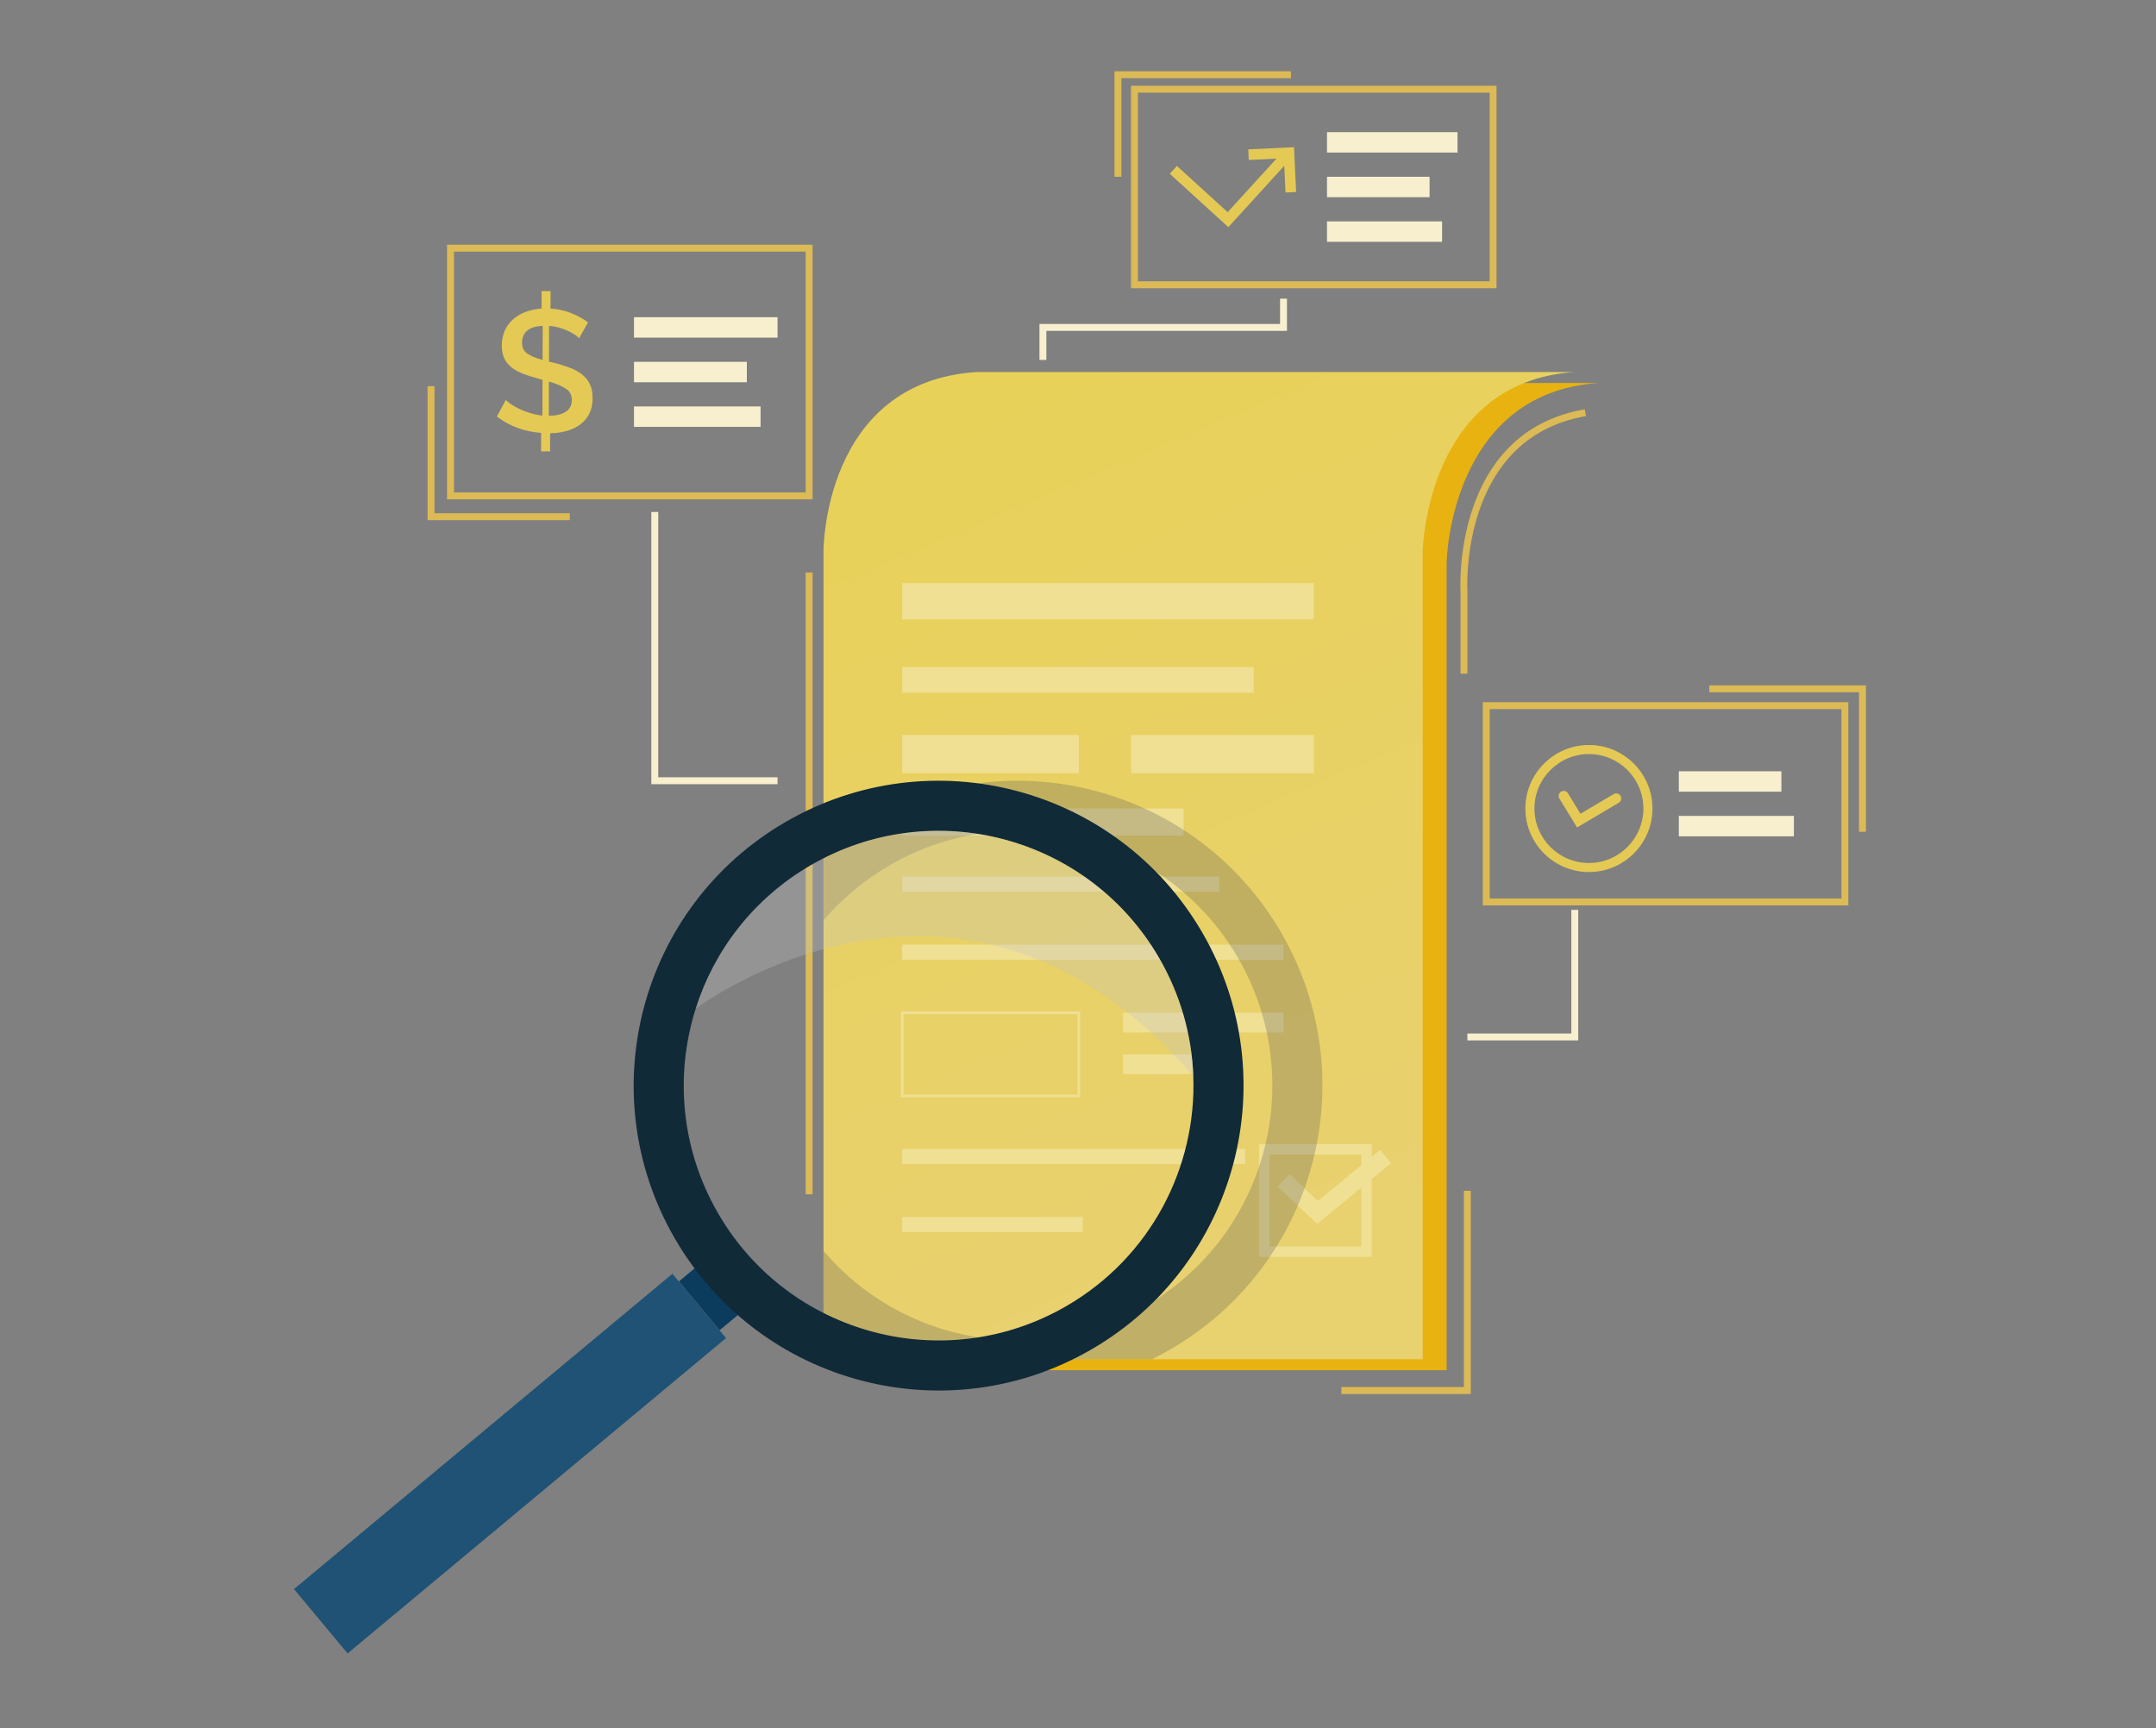 <?xml version="1.0" encoding="utf-8"?>
<!-- Generator: Adobe Illustrator 23.0.2, SVG Export Plug-In . SVG Version: 6.00 Build 0)  -->
<svg version="1.1" id="Слой_1" xmlns="http://www.w3.org/2000/svg" xmlns:xlink="http://www.w3.org/1999/xlink" x="0px" y="0px"
	 viewBox="0 0 2494.95 2000" style="enable-background:new 0 0 2494.95 2000;" xml:space="preserve">
<rect x="0" y="0" width="2494.95" height="2000" fill="#808080" stroke="none"/>
<style type="text/css">
	.st0{fill:#E8B310;}
	.st1{fill:#DCBA55;}
	.st2{fill:url(#SVGID_1_);}
	.st3{fill:#EFE094;}
	.st4{fill:#E4C955;}
	.st5{fill:#F7EFCE;}
	.st6{opacity:0.24;fill:#3F444F;}
	.st7{fill:#1F5275;}
	.st8{fill:#0B3C5D;}
	.st9{fill:#112A38;}
	.st10{opacity:0.3;fill:#C2C2C2;}
</style>
<path class="st0" d="M1850.05,443.28H1157.5c-177.63,11.82-176.85,207.5-176.85,207.5l0,0v935.06h693.41V650.78
	C1674.07,650.78,1677.35,454.45,1850.05,443.28z"/>
<g>
	<rect x="932.33" y="662.6" class="st1" width="8" height="719.68"/>
</g>
<g>
	<path class="st1" d="M1731.81,333.57h-423V99.25h423V333.57z M1316.81,325.57h407V107.25h-407V325.57z"/>
</g>
<g>
	<path class="st1" d="M940.33,577.96h-423V283.22h423V577.96z M525.34,569.96h407V291.22h-407V569.96z"/>
</g>
<g>
	<path class="st1" d="M2138.92,1047.89h-423v-235.2h423V1047.89z M1723.93,1039.89h407v-219.2h-407V1039.89z"/>
</g>
<linearGradient id="SVGID_1_" gradientUnits="userSpaceOnUse" x1="1570.405" y1="1431.55" x2="1084.491" y2="288.994">
	<stop  offset="0" style="stop-color:#E8D16F"/>
	<stop  offset="1" style="stop-color:#E8D155"/>
</linearGradient>
<path class="st2" d="M1822.36,430.59c-172.7,11.16-175.98,207.5-175.98,207.5v935.06H952.97V638.09c0,0-0.79-195.68,176.85-207.5
	H1822.36z"/>
<rect x="1044.02" y="674.86" class="st3" width="476.28" height="42.02"/>
<rect x="1044.02" y="772.04" class="st3" width="406.68" height="29.77"/>
<rect x="1044.02" y="850.62" class="st3" width="204.43" height="44.21"/>
<rect x="1308.87" y="850.62" class="st3" width="211.44" height="44.21"/>
<rect x="1044.02" y="935.77" class="st3" width="325.69" height="31.52"/>
<rect x="1044.02" y="1014.56" class="st3" width="366.95" height="17.51"/>
<rect x="1044.02" y="1093.36" class="st3" width="441.26" height="17.51"/>
<g>
	<path class="st3" d="M1249.96,1269.96h-207.43v-99.31h207.43V1269.96z M1045.52,1266.96h201.43v-93.31h-201.43V1266.96z"/>
</g>
<rect x="1299.68" y="1172.16" class="st3" width="185.61" height="22.76"/>
<rect x="1299.68" y="1220.31" class="st3" width="131.56" height="22.76"/>
<rect x="1044.02" y="1329.75" class="st3" width="396.83" height="17.51"/>
<rect x="1044.02" y="1408.55" class="st3" width="209.03" height="17.51"/>
<g>
	<g>
		<g>
			<g>
				<g>
					<g>
						<path class="st4" d="M1824.98,957.69l-20.45-33.48c-1.68-2.75-0.81-6.33,1.93-8.01c2.75-1.68,6.33-0.81,8.01,1.93l14.46,23.68
							l38.44-22.75c2.77-1.64,6.34-0.72,7.98,2.05c1.64,2.77,0.72,6.34-2.05,7.98L1824.98,957.69z"/>
					</g>
				</g>
			</g>
		</g>
	</g>
	<g>
		<path class="st4" d="M1838.71,1009.31c-40.55,0-73.54-32.99-73.54-73.54c0-40.55,32.99-73.54,73.54-73.54
			c40.55,0,73.54,32.99,73.54,73.54C1912.25,976.32,1879.26,1009.31,1838.71,1009.31z M1838.71,872.73
			c-34.76,0-63.04,28.28-63.04,63.04c0,34.76,28.28,63.04,63.04,63.04c34.76,0,63.04-28.28,63.04-63.04
			C1901.75,901.01,1873.47,872.73,1838.71,872.73z"/>
	</g>
</g>
<polygon class="st4" points="1486.16,191.89 1487.6,222.8 1499.87,222.23 1497.46,170.38 1444.5,172.84 1445.07,185.11 
	1477.08,183.62 1420.66,245.55 1361.95,192.06 1353.68,201.14 1421.47,262.9 "/>
<g>
	<path class="st4" d="M670.18,391.49c-1.2-1.34-2.96-2.78-5.29-4.32c-2.33-1.54-5.03-3.02-8.09-4.43c-3.07-1.41-6.43-2.62-10.1-3.64
		c-3.67-1.01-7.43-1.66-11.3-1.94l-0.13,41.43l3.8,0.81c7.2,1.76,13.7,3.72,19.49,5.87c5.8,2.15,10.69,4.77,14.69,7.85
		c3.99,3.08,7.08,6.86,9.27,11.34c2.19,4.48,3.27,9.92,3.25,16.32c-0.02,7.07-1.31,13.11-3.86,18.1c-2.55,5-6.07,9.16-10.55,12.47
		c-4.48,3.32-9.69,5.81-15.64,7.45c-5.94,1.65-12.32,2.53-19.12,2.64l-0.07,21.01l-10.41-0.03l0.07-21.42
		c-9.6-0.7-18.74-2.63-27.4-5.79c-8.66-3.16-16.59-7.56-23.77-13.19l10.27-19.18c1.46,1.61,3.59,3.35,6.39,5.22
		c2.8,1.88,6.06,3.69,9.79,5.44c3.73,1.75,7.83,3.3,12.29,4.64c4.46,1.35,9.1,2.3,13.9,2.85l0.14-41.43
		c-0.8-0.27-1.63-0.51-2.5-0.71c-0.87-0.2-1.7-0.44-2.5-0.71c-7.07-1.89-13.23-3.88-18.49-5.96c-5.27-2.08-9.63-4.6-13.09-7.55
		c-3.46-2.94-6.08-6.39-7.87-10.33c-1.79-3.94-2.67-8.72-2.66-14.32c0.02-6.54,1.17-12.34,3.46-17.4c2.28-5.06,5.5-9.42,9.65-13.08
		c4.15-3.65,8.99-6.51,14.54-8.56c5.54-2.05,11.65-3.33,18.33-3.84l0.07-20.21l10.41,0.03l-0.07,20.21c8.67,0.56,16.67,2.32,24,5.28
		c7.33,2.96,13.79,6.52,19.38,10.67L670.18,391.49z M604.12,396.48c-0.02,5.6,1.94,9.81,5.86,12.63c3.92,2.81,9.89,5.3,17.89,7.46
		l0.13-39.43c-8.14,0.37-14.15,2.26-18.03,5.64C606.08,386.18,604.14,390.74,604.12,396.48z M661.74,463.11
		c0.02-5.87-2.3-10.32-6.96-13.33c-4.66-3.02-11.19-5.74-19.59-8.17l-0.13,39.63c8.54-0.1,15.12-1.68,19.73-4.74
		C659.41,473.45,661.72,468.99,661.74,463.11z"/>
</g>
<rect x="733.65" y="367.13" class="st5" width="166.13" height="23.64"/>
<rect x="733.65" y="418.77" class="st5" width="130.58" height="23.64"/>
<rect x="733.65" y="470.41" class="st5" width="146.51" height="23.64"/>
<rect x="1942.75" y="892.65" class="st5" width="118.7" height="23.64"/>
<rect x="1942.75" y="944.3" class="st5" width="133.19" height="23.64"/>
<rect x="1535.63" y="152.94" class="st5" width="151.03" height="23.64"/>
<rect x="1535.63" y="204.59" class="st5" width="118.7" height="23.64"/>
<rect x="1535.63" y="256.23" class="st5" width="133.19" height="23.64"/>
<g>
	<polygon class="st5" points="1826.36,1204.17 1698.04,1204.17 1698.04,1196.17 1818.36,1196.17 1818.36,1053.08 1826.36,1053.08 	
		"/>
</g>
<g>
	<polygon class="st5" points="1210.87,416.57 1202.87,416.57 1202.87,374.94 1481.29,374.94 1481.29,345.66 1489.29,345.66 
		1489.29,382.94 1210.87,382.94 	"/>
</g>
<g>
	<polygon class="st5" points="899.78,907.6 753.73,907.6 753.73,592.56 761.73,592.56 761.73,899.6 899.78,899.6 	"/>
</g>
<g>
	<path class="st1" d="M1698.12,779.7h-8v-95.21c-0.11-1.58-10.26-184.21,143.84-210.79l1.36,7.88
		c-147.09,25.36-137.33,200.87-137.21,202.64L1698.12,779.7z"/>
</g>
<g>
	<polygon class="st1" points="2159.28,962.68 2151.28,962.68 2151.28,801.21 1977.99,801.21 1977.99,793.21 2159.28,793.21 	"/>
</g>
<g>
	<polygon class="st1" points="659.33,601.99 494.79,601.99 494.79,446.96 502.79,446.96 502.79,593.99 659.33,593.99 	"/>
</g>
<g>
	<polygon class="st1" points="1297.7,204.59 1289.7,204.59 1289.7,82.51 1493.89,82.51 1493.89,90.51 1297.7,90.51 	"/>
</g>
<g>
	<polygon class="st1" points="1702.04,1613.36 1552.26,1613.36 1552.26,1605.36 1694.04,1605.36 1694.04,1378.23 1702.04,1378.23 	
		"/>
</g>
<g>
	<path class="st3" d="M1587.38,1454.7h-130.42v-130.42h130.42V1454.7z M1468.96,1442.7h106.42v-106.42h-106.42V1442.7z"/>
</g>
<g>
	<polygon class="st3" points="1524.23,1416.56 1478.43,1373.38 1492.15,1358.83 1525.14,1389.93 1597.13,1330.78 1609.83,1346.23 	
		"/>
</g>
<path class="st6" d="M1482.56,1079.3c-97.84-168.49-313.77-225.78-482.29-127.91c-16.92,9.82-32.7,20.83-47.3,32.86v80.92
	c21.09-24.77,46.67-46.41,76.41-63.7c140.84-81.79,321.31-33.91,403.1,106.93c25.11,43.23,37.98,90.2,39.71,136.9
	c0.13,3.65,0.21,7.28,0.21,10.93c0,101.65-52.61,200.56-146.85,255.28c-125.29,72.73-281.96,42.89-372.58-63.75v81
	c21.3,17.6,44.47,32.44,68.89,44.39h311.22c7.28-3.57,14.45-7.43,21.56-11.56C1523.14,1463.75,1580.43,1247.82,1482.56,1079.3z"/>
<rect x="304.61" y="1645.26" transform="matrix(-0.768 0.64 -0.64 -0.768 2127.077 2617.303)" class="st7" width="570.2" height="96.94"/>
<rect x="805.2" y="1464.66" transform="matrix(-0.768 0.64 -0.64 -0.768 2411.923 2129.619)" class="st8" width="30.46" height="73.58"/>
<path class="st9" d="M781.06,1433.67c97.85,168.51,313.78,225.78,482.29,127.93c168.51-97.86,225.78-313.78,127.93-482.29
	c-97.86-168.51-313.78-225.78-482.29-127.93C740.48,1049.23,683.2,1265.16,781.06,1433.67z M831.16,1404.57
	c-43.4-74.74-50.29-160.65-26.14-237.05c21.35-67.55,66.97-127.66,133.06-166.04c140.84-81.79,321.31-33.91,403.09,106.92
	c25.1,43.23,37.99,90.2,39.73,136.89c0,0,0,0,0,0c3.92,105.43-49.04,209.51-146.64,266.2
	C1093.42,1593.28,912.95,1545.41,831.16,1404.57z"/>
<path class="st10" d="M805.02,1167.52c0,0,307.11-233.19,575.88,77.77c0,0,0,0,0,0c-1.73-46.7-14.62-93.66-39.73-136.89
	c-81.79-140.83-262.25-188.7-403.09-106.92C871.99,1039.86,826.37,1099.97,805.02,1167.52z"/>
</svg>
